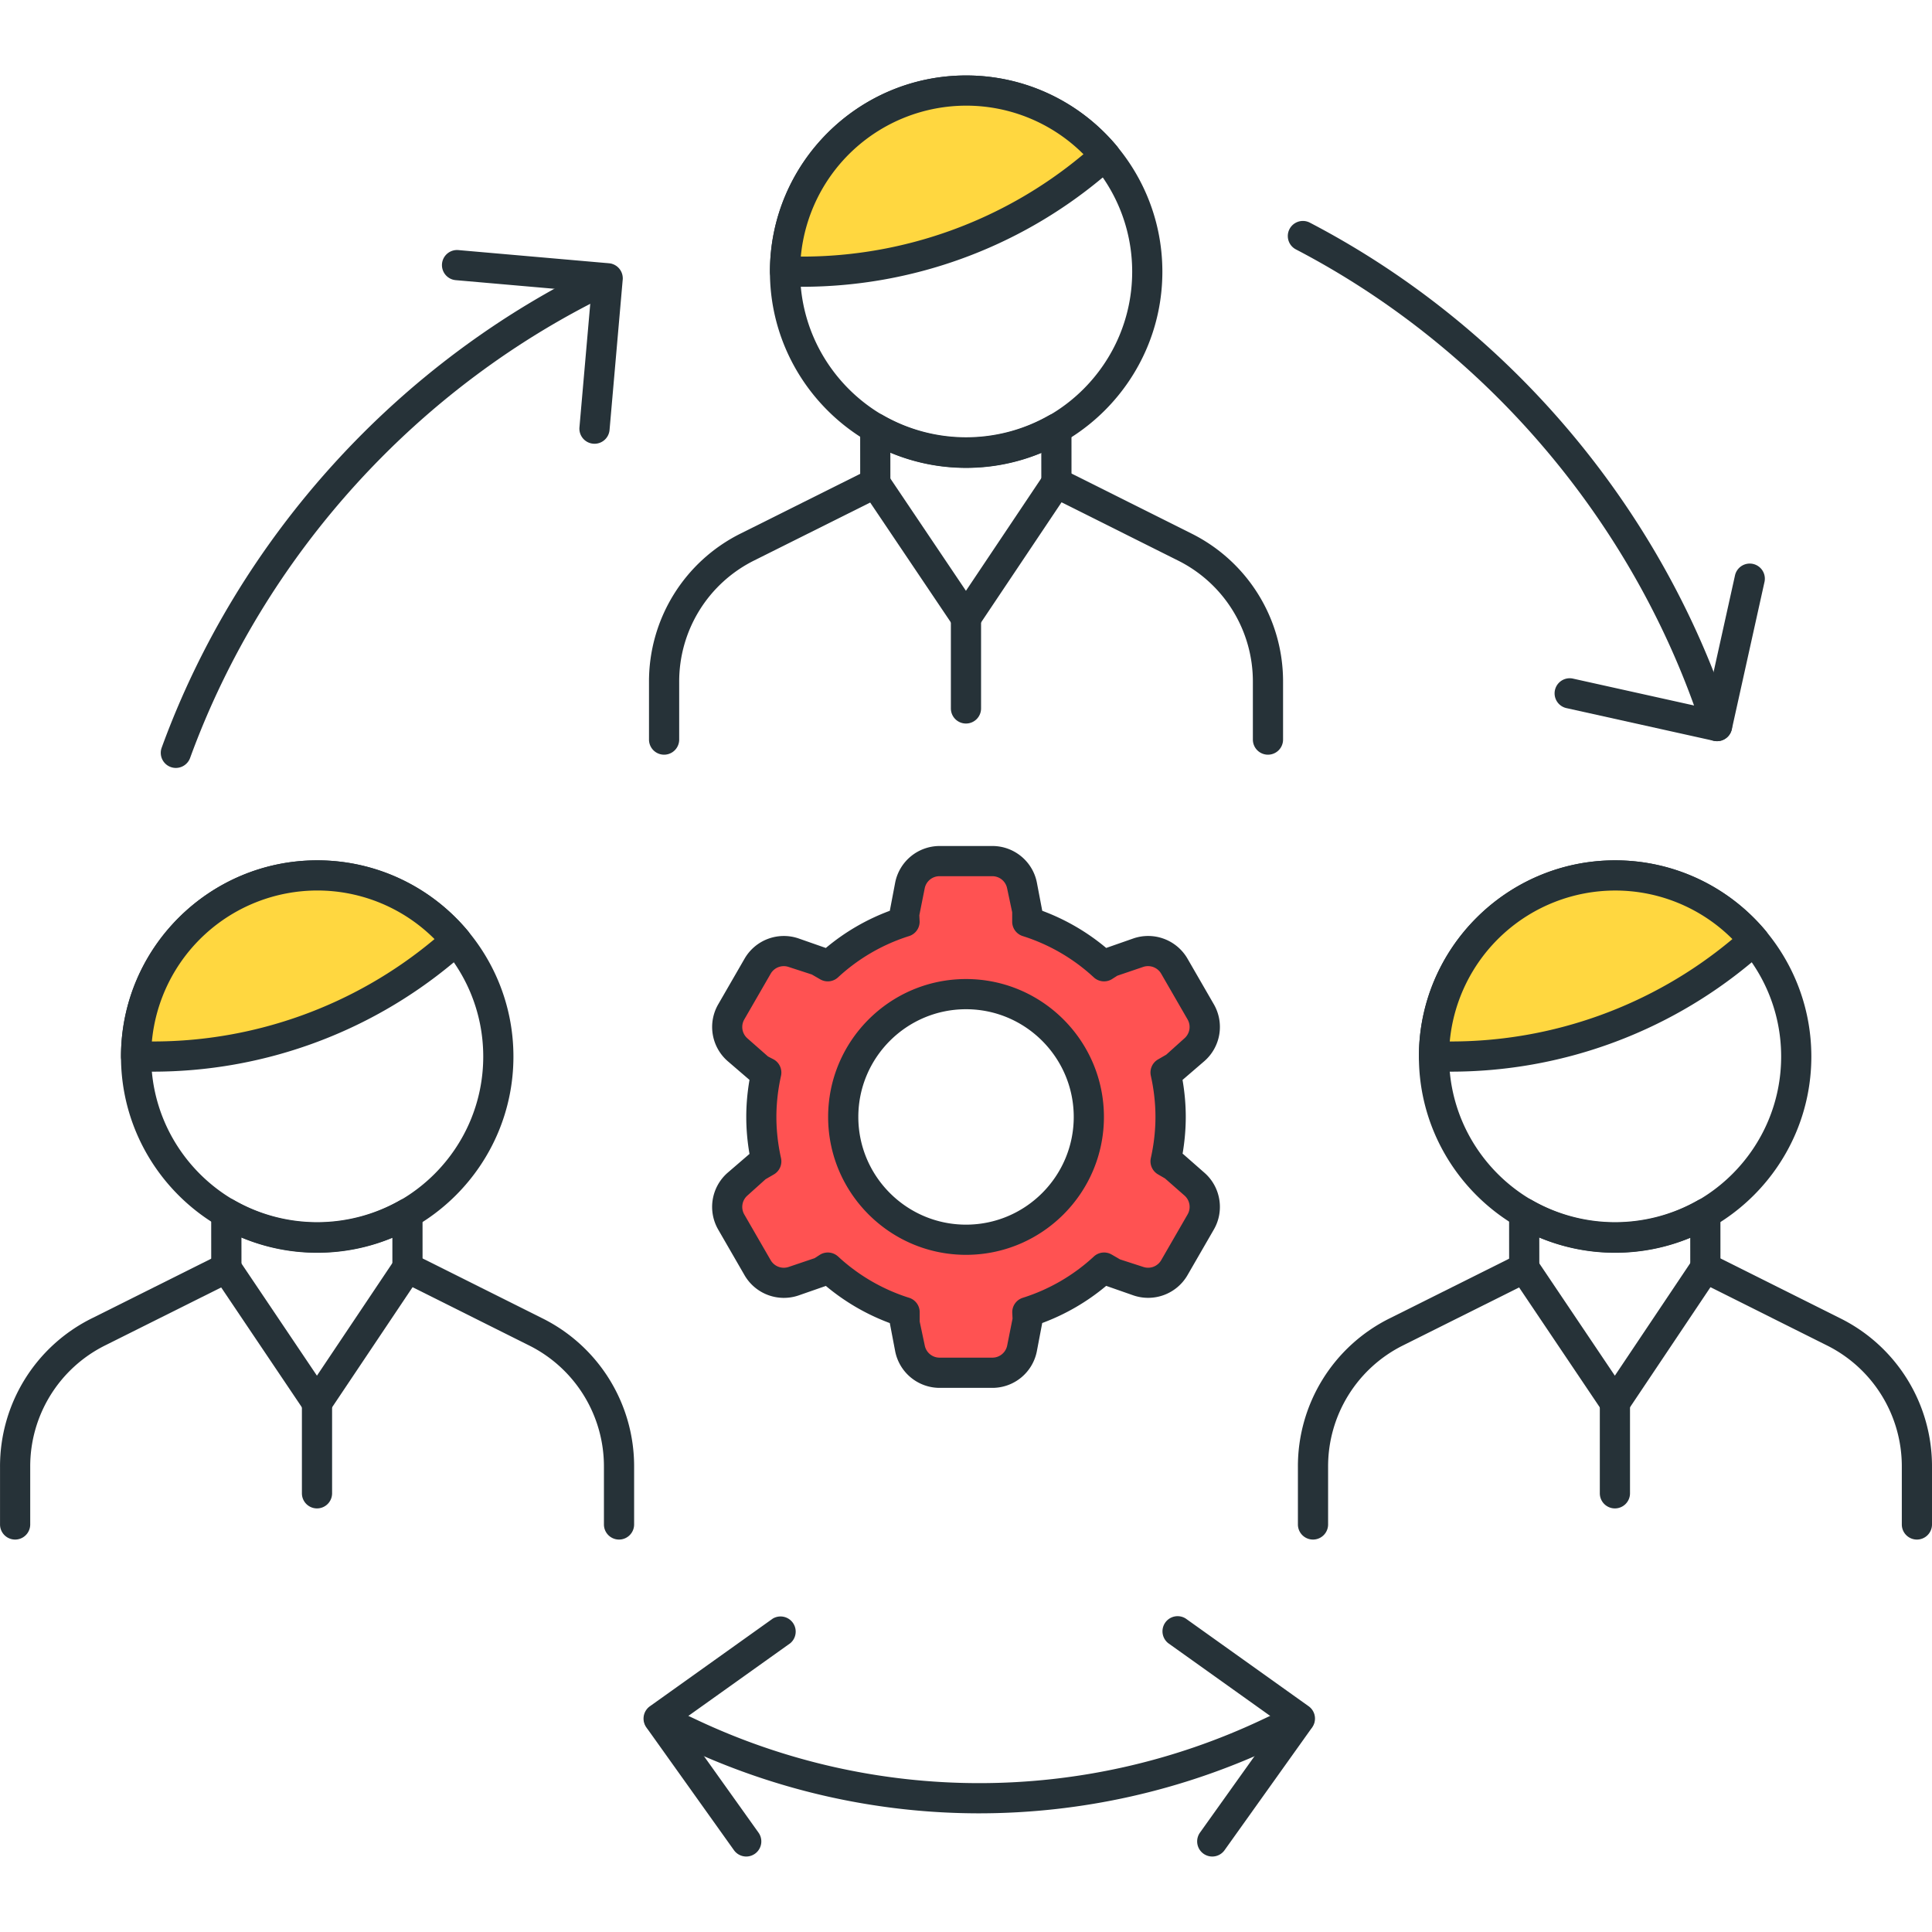 <?xml version="1.0" standalone="no"?><!DOCTYPE svg PUBLIC "-//W3C//DTD SVG 1.1//EN" "http://www.w3.org/Graphics/SVG/1.1/DTD/svg11.dtd"><svg t="1589611306377" class="icon" viewBox="0 0 1024 1024" version="1.1" xmlns="http://www.w3.org/2000/svg" p-id="1876" xmlns:xlink="http://www.w3.org/1999/xlink" width="200" height="200"><defs><style type="text/css"></style></defs><path d="M93.2 407.024a8 8 0 0 1-7.504-10.736c40.688-111.664 125.6-204.976 232.944-256a8.016 8.016 0 0 1 6.88 14.464C221.936 204 140 294.048 100.736 401.792a8.064 8.064 0 0 1-7.536 5.232zM168.128 664c-57.344 0-104-46.656-104-104s46.656-104 104-104 104 46.656 104 104-46.656 104-104 104z m0-192c-48.528 0-88 39.472-88 88s39.472 88 88 88 88-39.472 88-88-39.472-88-88-88z" fill="#263238" p-id="1877"></path><path d="M234.688 504.496l7.152-5.952A96 96 0 0 0 72.128 560h9.056c56.096 0 110.4-19.648 153.504-55.504z" fill="#FFD740" p-id="1878"></path><path d="M81.2 568h-9.072a8 8 0 0 1-8-8c0-57.344 46.656-104 104-104 30.896 0 60 13.632 79.856 37.408a8 8 0 0 1-1.024 11.28l-7.152 5.952A248.432 248.432 0 0 1 81.2 568z m-0.704-16h0.704c54.096 0 106.8-19.056 148.384-53.664l0.72-0.608a87.776 87.776 0 0 0-62.16-25.744A88.16 88.16 0 0 0 80.496 552zM119.952 680.08a8 8 0 0 1-8-8l-0.016-29.12a8.016 8.016 0 0 1 12.016-6.928 88.896 88.896 0 0 0 88 0.176 8.032 8.032 0 0 1 12 6.928l0.016 28.768a8 8 0 0 1-16 0v-15.936a104.608 104.608 0 0 1-80-0.128l0.016 16.208a8.064 8.064 0 0 1-8.032 8.032z" fill="#263238" p-id="1879"></path><path d="M328.096 816a8 8 0 0 1-8-8v-30.56a71.616 71.616 0 0 0-39.808-64.4l-61.616-30.8-44.016 65.696a8 8 0 0 1-13.28 0.016l-44.144-65.584-61.392 30.672a71.6 71.6 0 0 0-39.824 64.416V808a8 8 0 0 1-16 0v-30.544a87.52 87.52 0 0 1 48.672-78.72l67.68-33.808a8 8 0 0 1 10.208 2.688l41.408 61.52 41.312-61.664a8.032 8.032 0 0 1 10.224-2.704l67.92 33.952a87.552 87.552 0 0 1 48.656 78.704v30.56a8 8 0 0 1-8 8.016z" fill="#263238" p-id="1880"></path><path d="M168.016 799.488a8 8 0 0 1-8-8v-48a8 8 0 0 1 16 0v48a8 8 0 0 1-8 8zM856.048 664c-57.344 0-104-46.656-104-104s46.656-104 104-104 104 46.656 104 104-46.656 104-104 104z m0-192c-48.528 0-88 39.472-88 88s39.472 88 88 88 88-39.472 88-88-39.472-88-88-88z" fill="#263238" p-id="1881"></path><path d="M922.608 504.496l7.152-5.952A96 96 0 0 0 760.048 560h9.056c56.08 0 110.4-19.648 153.504-55.504z" fill="#FFD740" p-id="1882"></path><path d="M769.104 568h-9.056a8 8 0 0 1-8-8c0-57.344 46.656-104 104-104 30.912 0 60.016 13.632 79.856 37.408a8 8 0 0 1-1.024 11.28l-7.152 5.952a248.448 248.448 0 0 1-158.624 57.36z m-0.704-16h0.704c54.096 0 106.8-19.056 148.384-53.664l0.72-0.608a87.776 87.776 0 0 0-62.16-25.728 88.144 88.144 0 0 0-87.648 80zM807.872 680.08a8 8 0 0 1-8-8l-0.016-29.12a8 8 0 0 1 12.016-6.928 88.864 88.864 0 0 0 87.984 0.176 8.032 8.032 0 0 1 12 6.928l0.016 28.768a8 8 0 0 1-16 0L895.856 656a104.608 104.608 0 0 1-80-0.128l0.016 16.208a8 8 0 0 1-8 8z" fill="#263238" p-id="1883"></path><path d="M1016 816a8 8 0 0 1-8-8v-30.56a71.6 71.6 0 0 0-39.808-64.4l-61.616-30.8-44.016 65.696a8 8 0 0 1-13.28 0.016l-44.128-65.584-61.408 30.672a71.6 71.6 0 0 0-39.824 64.416V808a8 8 0 0 1-16 0v-30.544a87.52 87.52 0 0 1 48.672-78.72l67.696-33.808a8.016 8.016 0 0 1 10.224 2.688l41.392 61.52 41.312-61.664a8.032 8.032 0 0 1 10.224-2.704l67.92 33.952A87.536 87.536 0 0 1 1024 777.44v30.56a8 8 0 0 1-8 8z" fill="#263238" p-id="1884"></path><path d="M855.936 799.488a8 8 0 0 1-8-8v-48a8 8 0 0 1 16 0v48a8 8 0 0 1-8 8zM512.08 248c-57.344 0-104-46.656-104-104s46.656-104 104-104 104 46.656 104 104-46.656 104-104 104z m0-192c-48.528 0-88 39.472-88 88s39.472 88 88 88 88-39.472 88-88-39.472-88-88-88z" fill="#263238" p-id="1885"></path><path d="M578.656 88.496l7.152-5.952A96 96 0 0 0 416.08 144h9.056c56.096 0 110.4-19.648 153.52-55.504z" fill="#FFD740" p-id="1886"></path><path d="M425.152 152h-9.056a8 8 0 0 1-8-8c0-57.344 46.656-104 104-104 30.912 0 60.016 13.632 79.856 37.408a8 8 0 0 1-1.024 11.28l-7.152 5.952A248.448 248.448 0 0 1 425.152 152z m-0.704-16h0.704c54.096 0 106.8-19.056 148.384-53.664l0.72-0.592A87.792 87.792 0 0 0 512.08 56a88.112 88.112 0 0 0-87.632 80z m154.208-47.504h0.16-0.16zM463.92 264.08a8 8 0 0 1-8-8l-0.016-29.12a8.016 8.016 0 0 1 12.016-6.928 88.88 88.88 0 0 0 87.984 0.176 8.032 8.032 0 0 1 12 6.928l0.016 28.768a8 8 0 0 1-16 0L551.904 240a104.528 104.528 0 0 1-80-0.128l0.016 16.208a8 8 0 0 1-8 8z" fill="#263238" p-id="1887"></path><path d="M672.048 400a8 8 0 0 1-8-8v-30.56a71.6 71.6 0 0 0-39.792-64.4l-61.616-30.816-44 65.696a8 8 0 0 1-13.28 0.016l-44.144-65.584-61.408 30.672a71.616 71.616 0 0 0-39.824 64.416v30.56a8 8 0 0 1-16 0v-30.544a87.52 87.52 0 0 1 48.672-78.72l67.696-33.808a7.984 7.984 0 0 1 10.208 2.688l41.408 61.52 41.296-61.664a8 8 0 0 1 10.224-2.704l67.92 33.968a87.52 87.52 0 0 1 48.64 78.704v30.56a8 8 0 0 1-8 8z" fill="#263238" p-id="1888"></path><path d="M511.984 383.488a8 8 0 0 1-8-8v-48a8 8 0 0 1 16 0v48a8 8 0 0 1-8 8zM315.104 235.2c-0.24 0-0.464 0-0.704-0.032a8 8 0 0 1-7.28-8.672l6.272-71.728-71.728-6.272a8 8 0 1 1 1.408-15.936l79.696 6.976a8 8 0 0 1 7.28 8.672l-6.976 79.696a8 8 0 0 1-7.968 7.296zM910.064 392.832a8 8 0 0 1-7.616-5.536c-35.312-109.12-113.888-202.112-215.584-255.104a7.984 7.984 0 1 1 7.392-14.176c105.392 54.928 186.816 151.28 223.408 264.368a8 8 0 0 1-7.6 10.448z" fill="#263238" p-id="1889"></path><path d="M910.064 392.832a7.952 7.952 0 0 1-1.728-0.192l-78.096-17.328a8 8 0 0 1 3.472-15.632l70.288 15.6 15.584-70.304a8 8 0 1 1 15.632 3.472l-17.312 78.096a8 8 0 0 1-7.84 6.288zM395.552 984a8.032 8.032 0 0 1-6.528-3.344l-46.448-65.12a8.016 8.016 0 0 1 1.872-11.168l65.12-46.464a8.032 8.032 0 0 1 9.296 13.04l-58.624 41.808 41.808 58.608a8.016 8.016 0 0 1-6.496 12.64z" fill="#263238" p-id="1890"></path><path d="M642.512 984a8.016 8.016 0 0 1-6.512-12.656l41.808-58.608-58.608-41.808a8.016 8.016 0 0 1 9.296-13.04l65.12 46.464a8.016 8.016 0 0 1 1.872 11.168l-46.448 65.12a8 8 0 0 1-6.528 3.36z" fill="#263238" p-id="1891"></path><path d="M519.024 961.104c-53.472 0-106.928-11.712-156.736-35.168l-16.624-7.808a8.016 8.016 0 0 1 6.816-14.496l16.624 7.824a350.88 350.88 0 0 0 299.84 0l16.624-7.824a8.016 8.016 0 0 1 6.816 14.496l-16.624 7.824a367.904 367.904 0 0 1-156.736 35.152z" fill="#263238" p-id="1892"></path><path d="M622.24 618.064l-4.384-2.528c1.68-7.584 2.64-15.44 2.64-23.536s-0.96-15.952-2.64-23.536l4.368-2.528 10.928-9.6a16 16 0 0 0 3.296-20.016l-14-24.256a15.984 15.984 0 0 0-18.976-7.152l-13.776 4.656-4.432 2.56a108.288 108.288 0 0 0-40.688-23.632v-4.976l-2.848-14.256a16 16 0 0 0-15.696-12.864h-28a16 16 0 0 0-15.696 12.864l-2.848 14.256v4.976a108.048 108.048 0 0 0-40.688 23.632l-4.432-2.56-13.776-4.656a15.968 15.968 0 0 0-18.976 7.152l-14 24.256a16 16 0 0 0 3.296 20.016l10.928 9.6 4.368 2.528c-1.68 7.584-2.64 15.44-2.64 23.536s0.96 15.952 2.64 23.536l-4.384 2.528-10.912 9.6a16 16 0 0 0-3.296 20.016l14 24.256c3.808 6.608 11.76 9.6 18.976 7.152l13.776-4.656 4.448-2.56a108.288 108.288 0 0 0 40.688 23.632v4.992l2.848 14.256a16 16 0 0 0 15.696 12.864h28a16 16 0 0 0 15.696-12.864l2.848-14.256v-4.992a108.048 108.048 0 0 0 40.688-23.632l4.448 2.56 13.776 4.656a15.968 15.968 0 0 0 18.976-7.152l14-24.256a16 16 0 0 0-3.296-20.016l-10.944-9.6z m-110.224 39.024a65.088 65.088 0 1 1 0-130.16 65.088 65.088 0 0 1 0 130.16z" fill="#FF5252" p-id="1893"></path><path d="M526.016 735.6h-28a24.048 24.048 0 0 1-23.536-19.312l-2.864-15.024a115.312 115.312 0 0 1-33.888-19.696l-14.608 5.088a24.096 24.096 0 0 1-28.48-10.736l-14-24.256a24.048 24.048 0 0 1 4.96-30.032l11.648-10.032c-1.136-6.576-1.712-13.152-1.712-19.616s0.576-13.024 1.712-19.616l-11.648-10.016a24.016 24.016 0 0 1-4.944-30.016l14-24.256a24.048 24.048 0 0 1 28.464-10.736l14.592 5.104a114.944 114.944 0 0 1 33.904-19.712l2.864-15.04a24.048 24.048 0 0 1 23.536-19.296h28c11.408 0 21.312 8.112 23.536 19.312l2.864 15.024a115.312 115.312 0 0 1 33.888 19.696l14.592-5.104a24.112 24.112 0 0 1 28.48 10.736l14 24.256a24.048 24.048 0 0 1-4.96 30.032l-11.648 10.032c1.136 6.576 1.712 13.152 1.712 19.6 0 6.416-0.576 12.96-1.68 19.488 0.24 0.176 0.48 0.352 0.704 0.56l10.928 9.6c8.56 7.52 10.64 20.144 4.944 30.016l-14 24.256a24.112 24.112 0 0 1-28.48 10.736l-14.592-5.104a115.248 115.248 0 0 1-33.904 19.696l-2.864 15.04a24.016 24.016 0 0 1-23.52 19.328z m-87.248-71.744c1.952 0 3.904 0.72 5.408 2.096a99.52 99.52 0 0 0 37.68 21.904 8 8 0 0 1 5.6 7.632v4.992l2.688 12.672a8 8 0 0 0 7.84 6.432h28a8 8 0 0 0 7.84-6.416l2.848-14.272-0.16-3.408a8 8 0 0 1 5.6-7.632 99.392 99.392 0 0 0 37.68-21.904 8 8 0 0 1 9.408-1.024l4.432 2.576 12.336 4a8 8 0 0 0 9.488-3.584l14-24.256a8 8 0 0 0-1.648-10l-10.336-9.072-3.696-2.144a8.016 8.016 0 0 1-3.808-8.656c1.632-7.328 2.448-14.672 2.448-21.808s-0.816-14.48-2.448-21.808a8 8 0 0 1 3.808-8.656l4.368-2.528 9.648-8.672a8 8 0 0 0 1.648-10l-14-24.256a8.048 8.048 0 0 0-9.504-3.584l-13.76 4.672-3.008 1.92a8.016 8.016 0 0 1-9.408-1.024 99.52 99.52 0 0 0-37.68-21.904 8 8 0 0 1-5.6-7.632v-4.992l-2.688-12.688a8 8 0 0 0-7.84-6.432h-28a8 8 0 0 0-7.84 6.432l-2.848 14.272 0.16 3.408a8 8 0 0 1-5.6 7.632 99.392 99.392 0 0 0-37.68 21.904 8 8 0 0 1-9.408 1.024l-4.432-2.56-12.336-4.016a8.016 8.016 0 0 0-9.488 3.584l-14 24.256a8 8 0 0 0 1.648 10l10.928 9.616 3.088 1.6a8 8 0 0 1 3.808 8.656c-1.632 7.328-2.448 14.672-2.448 21.808s0.816 14.48 2.448 21.808a8 8 0 0 1-3.808 8.656l-4.368 2.528-9.648 8.672a8 8 0 0 0-1.648 10l14 24.256a8.032 8.032 0 0 0 9.488 3.584l13.776-4.656 2.992-1.92a8.032 8.032 0 0 1 4.032-1.088z m73.248 1.232c-40.304 0-73.088-32.784-73.088-73.088s32.784-73.088 73.088-73.088c40.304 0 73.088 32.784 73.088 73.088s-32.784 73.088-73.088 73.088z m0-130.176c-31.488 0-57.088 25.616-57.088 57.088s25.616 57.088 57.088 57.088 57.088-25.616 57.088-57.088-25.616-57.088-57.088-57.088z" fill="#263238" p-id="1894"></path></svg>